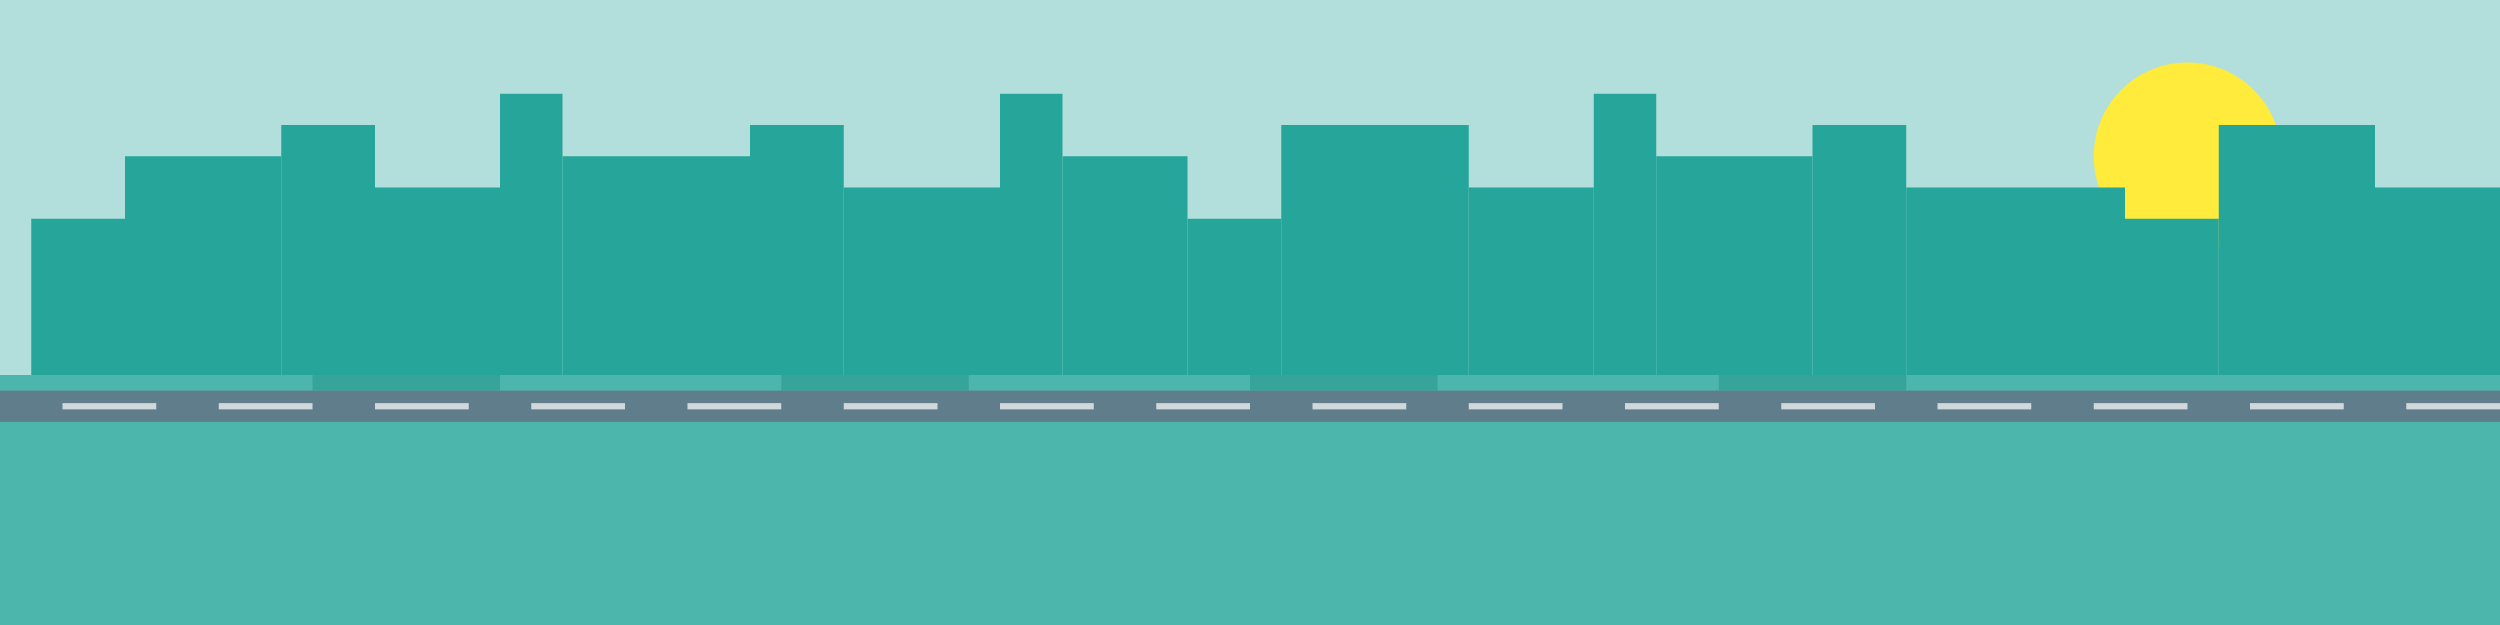 <?xml version="1.0" encoding="UTF-8"?>
<svg width="800px" height="200px" viewBox="0 0 800 200" version="1.1" xmlns="http://www.w3.org/2000/svg">
    <title>City Background</title>
    <g stroke="none" stroke-width="1" fill="none" fill-rule="evenodd">
        <rect fill="#E0F2F1" x="0" y="0" width="800" height="200"></rect>
        
        <!-- Sky gradient -->
        <rect fill="#B2DFDB" x="0" y="0" width="800" height="120"></rect>
        
        <!-- Ground -->
        <rect fill="#4DB6AC" x="0" y="120" width="800" height="80"></rect>
        
        <!-- Sun -->
        <circle fill="#FFEB3B" cx="700" cy="50" r="30"></circle>
        
        <!-- Background buildings silhouette -->
        <g fill="#26A69A">
            <rect x="10" y="70" width="30" height="50"></rect>
            <rect x="40" y="50" width="50" height="70"></rect>
            <rect x="90" y="40" width="30" height="80"></rect>
            <rect x="120" y="60" width="40" height="60"></rect>
            <rect x="160" y="30" width="20" height="90"></rect>
            <rect x="180" y="50" width="60" height="70"></rect>
            <rect x="240" y="40" width="30" height="80"></rect>
            <rect x="270" y="60" width="50" height="60"></rect>
            <rect x="320" y="30" width="20" height="90"></rect>
            <rect x="340" y="50" width="40" height="70"></rect>
            <rect x="380" y="70" width="30" height="50"></rect>
            <rect x="410" y="40" width="60" height="80"></rect>
            <rect x="470" y="60" width="40" height="60"></rect>
            <rect x="510" y="30" width="20" height="90"></rect>
            <rect x="530" y="50" width="50" height="70"></rect>
            <rect x="580" y="40" width="30" height="80"></rect>
            <rect x="610" y="60" width="70" height="60"></rect>
            <rect x="680" y="70" width="30" height="50"></rect>
            <rect x="710" y="40" width="50" height="80"></rect>
            <rect x="760" y="60" width="40" height="60"></rect>
        </g>
        
        <!-- Building plot markers -->
        <g fill="#00796B" opacity="0.3">
            <rect x="100" y="120" width="60" height="5"></rect>
            <rect x="250" y="120" width="60" height="5"></rect>
            <rect x="400" y="120" width="60" height="5"></rect>
            <rect x="550" y="120" width="60" height="5"></rect>
        </g>
        
        <!-- Roads -->
        <rect fill="#607D8B" x="0" y="125" width="800" height="10"></rect>
        
        <!-- Road markings -->
        <g fill="#FFFFFF" opacity="0.7">
            <rect x="20" y="129" width="30" height="2"></rect>
            <rect x="70" y="129" width="30" height="2"></rect>
            <rect x="120" y="129" width="30" height="2"></rect>
            <rect x="170" y="129" width="30" height="2"></rect>
            <rect x="220" y="129" width="30" height="2"></rect>
            <rect x="270" y="129" width="30" height="2"></rect>
            <rect x="320" y="129" width="30" height="2"></rect>
            <rect x="370" y="129" width="30" height="2"></rect>
            <rect x="420" y="129" width="30" height="2"></rect>
            <rect x="470" y="129" width="30" height="2"></rect>
            <rect x="520" y="129" width="30" height="2"></rect>
            <rect x="570" y="129" width="30" height="2"></rect>
            <rect x="620" y="129" width="30" height="2"></rect>
            <rect x="670" y="129" width="30" height="2"></rect>
            <rect x="720" y="129" width="30" height="2"></rect>
            <rect x="770" y="129" width="30" height="2"></rect>
        </g>
    </g>
</svg> 